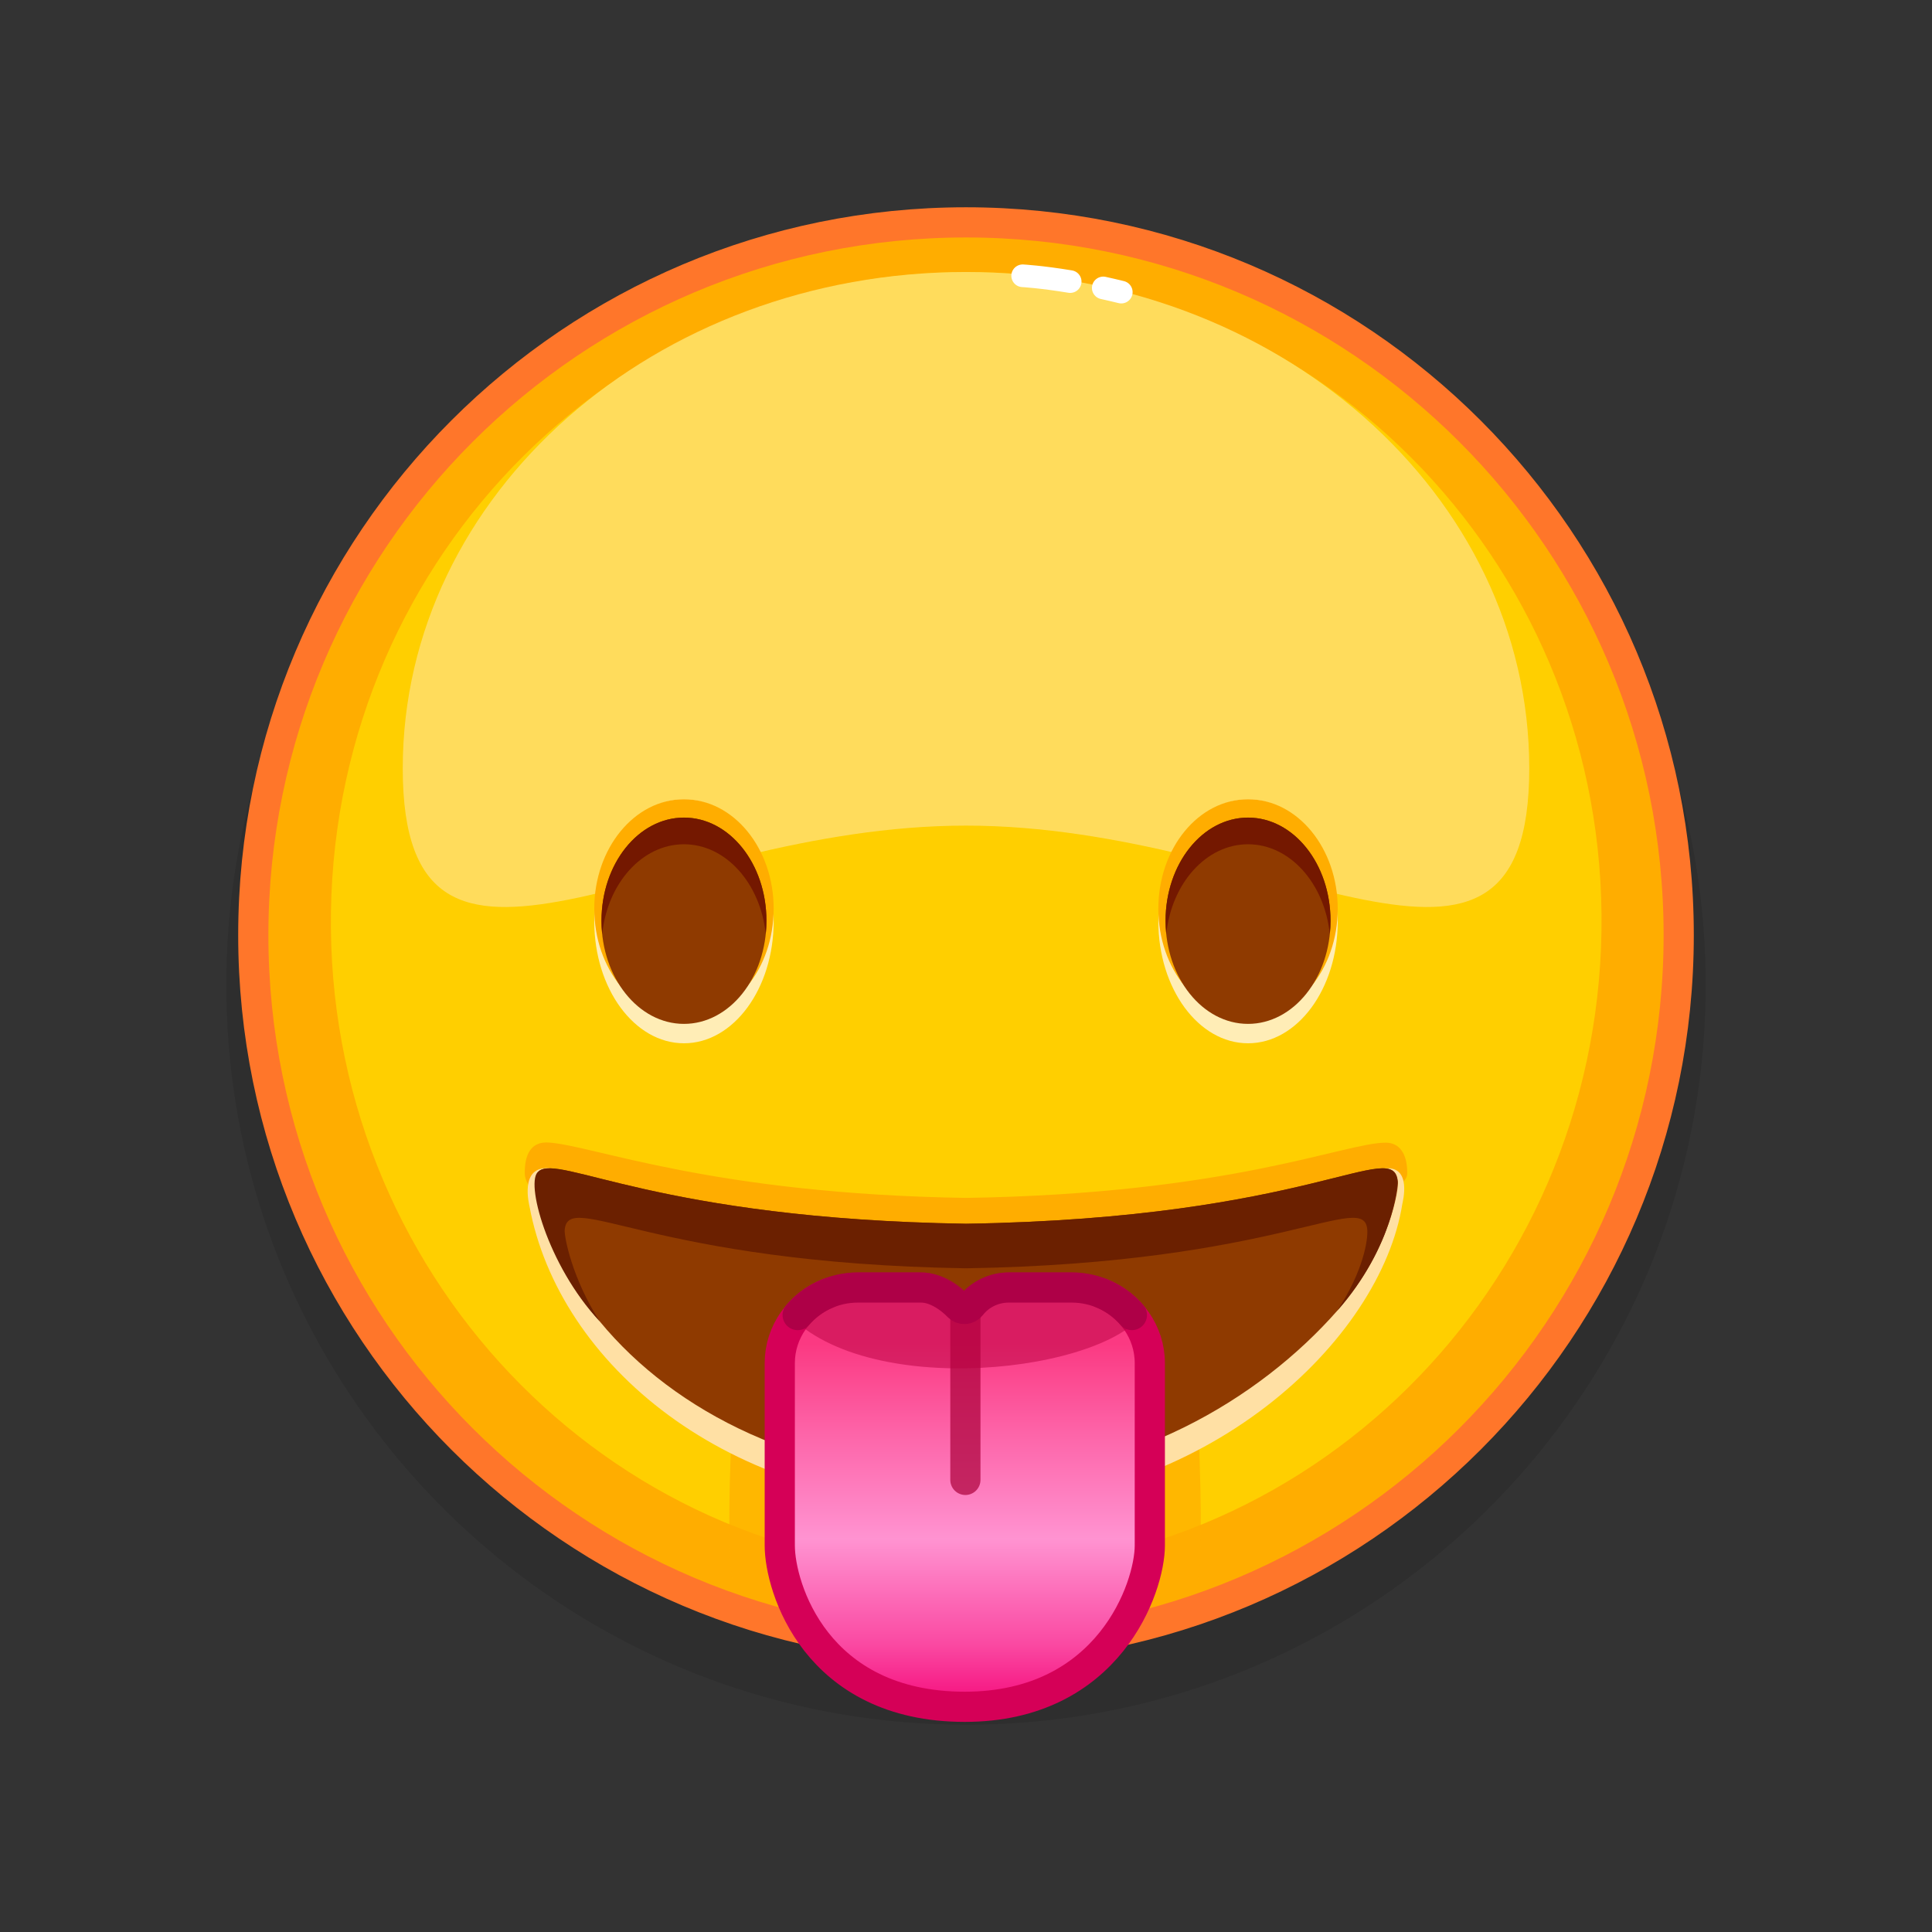 <svg xmlns="http://www.w3.org/2000/svg" viewBox="0 0 512 512" width="512" height="512" style="width: 100%; height: 100%; transform: translate3d(0,0,0);" preserveAspectRatio="xMidYMid meet"><rect x="0" y="0" width="512" height="512" fill="#333333" stroke="none"/><defs><clipPath id="__lottie_element_22688"><rect width="512" height="512" x="0" y="0"></rect></clipPath><linearGradient id="__lottie_element_22702" spreadMethod="pad" gradientUnits="userSpaceOnUse" x1="-1" y1="100" x2="-1" y2="199.748"><stop offset="0%" stop-color="rgb(251,57,130)"></stop><stop offset="25%" stop-color="rgb(253,102,170)"></stop><stop offset="52%" stop-color="rgb(255,147,209)"></stop><stop offset="80%" stop-color="rgb(250,73,162)"></stop><stop offset="100%" stop-color="rgb(245,0,116)"></stop></linearGradient></defs><g clip-path="url(#__lottie_element_22688)"><g style="display: block;" transform="matrix(1,0,0,1,256,256)" opacity="1"><g opacity="0.1" transform="matrix(1,0,0,1,0,0)"><path fill="rgb(0,0,0)" fill-opacity="1" d=" M196.025,5.045 C196.025,99.148 129.716,177.764 41.273,196.717 C27.966,199.569 14.158,201.069 0,201.069 C-22.627,201.069 -44.359,197.235 -64.581,190.182 C-141.114,163.488 -196.025,90.679 -196.025,5.045 C-196.025,-103.216 -108.261,-190.98 0,-190.98 C108.261,-190.98 196.025,-103.216 196.025,5.045z"></path></g><g opacity="1" transform="matrix(1,0,0,1,0,0)"><path fill="rgb(255,173,0)" fill-opacity="1" d=" M188.875,-8.194 C188.875,96.119 104.313,180.681 0,180.681 C-104.313,180.681 -188.875,96.119 -188.875,-8.194 C-188.875,-112.507 -104.313,-197.069 0,-197.069 C104.313,-197.069 188.875,-112.507 188.875,-8.194z"></path><path stroke-linecap="butt" stroke-linejoin="miter" fill-opacity="0" stroke-miterlimit="10" stroke="rgb(255,118,42)" stroke-opacity="1" stroke-width="8" d=" M188.875,-8.194 C188.875,96.119 104.313,180.681 0,180.681 C-104.313,180.681 -188.875,96.119 -188.875,-8.194 C-188.875,-112.507 -104.313,-197.069 0,-197.069 C104.313,-197.069 188.875,-112.507 188.875,-8.194z"></path></g><g opacity="1" transform="matrix(1,0,0,1,0,0)"><path fill="rgb(255,207,0)" fill-opacity="1" d=" M168.407,-9.242 C166.951,85.786 90.396,161.666 -2.582,160.241 C-95.56,158.816 -169.753,80.626 -168.296,-14.403 C-166.84,-109.432 -90.285,-185.312 2.693,-183.887 C95.671,-182.462 169.864,-104.271 168.407,-9.242z"></path></g><g opacity="0.9" transform="matrix(1,0,0,1,0,0)"><path fill="rgb(255,222,102)" fill-opacity="1" d=" M149.268,-52.384 C149.268,20.259 82.438,-37.205 0,-37.205 C-82.438,-37.205 -149.267,20.259 -149.267,-52.384 C-149.267,-125.027 -82.438,-183.916 0,-183.916 C82.438,-183.916 149.268,-125.027 149.268,-52.384z"></path></g><g opacity="1" transform="matrix(1,0,0,1,0,0)"><g opacity="1" transform="matrix(1,0,0,1,0,0)"><path stroke-linecap="round" stroke-linejoin="round" fill-opacity="0" stroke="rgb(255,255,255)" stroke-opacity="1" stroke-width="6" d=" M36.373,-179.697 C37.911,-179.362 39.506,-178.992 41.15,-178.586"></path></g><g opacity="1" transform="matrix(1,0,0,1,0,0)"><path stroke-linecap="round" stroke-linejoin="round" fill-opacity="0" stroke="rgb(255,255,255)" stroke-opacity="1" stroke-width="6" d=" M15.018,-182.916 C15.018,-182.916 19.885,-182.656 27.608,-181.378"></path></g></g></g><g style="display: block;" transform="matrix(1,0,0,1,256,256)" opacity="0.7"><g opacity="1" transform="matrix(1,0,0,1,0,0)"><path fill="rgb(255,173,0)" fill-opacity="1" d=" M60.357,99.82 C60.357,99.82 64.63,163.499 60.25,166.25 C24.197,179.681 -31.146,177.625 -60.833,165.917 C-65.123,162.149 -60.803,99.82 -60.803,99.82 C-60.803,87.42 60.357,87.42 60.357,99.82z"></path></g></g><g style="display: block;" transform="matrix(1,0,0,1,256,256)" opacity="1"><g opacity="1" transform="matrix(1,0,0,1,0,0)"><g opacity="1" transform="matrix(1,0,0,1,0,0)"><path fill="rgb(255,173,0)" fill-opacity="1" d=" M-116.928,55.021 C-117,50.054 -115.349,46.425 -110.525,46.784 C-98.3,47.695 -67.173,60.408 0,61.459 C70.257,60.359 100.106,46.893 111.185,46.818 C114.878,46.793 116.996,49.77 116.929,55.021 C116.935,73.88 -116.167,83.334 -116.928,55.021z"></path></g></g><g opacity="1" transform="matrix(1,0,0,1,0,0)"><g opacity="1" transform="matrix(1,0,0,1,0,0)"><path fill="rgb(255,224,164)" fill-opacity="1" d=" M115.64,62.998 C109.974,99.148 63.632,143.322 0,143.322 C-63.632,143.322 -107.995,105.128 -115.672,63.73 C-115.744,63.339 -118.423,52.957 -110.525,53.608 C-98.308,54.615 -67.173,68.337 0,69.388 C70.257,68.288 100.146,54.583 111.185,53.642 C118.244,53.04 115.701,62.606 115.64,62.998z"></path></g></g><g opacity="1" transform="matrix(1,0,0,1,0,0)"><g opacity="1" transform="matrix(1,0,0,1,0,0)"><path fill="rgb(143,58,0)" fill-opacity="1" d=" M98.393,91.346 C77.791,114.746 43.116,135.785 0.005,135.785 C-42.761,135.785 -77.225,118.293 -97.05,94.199 C-97.062,94.188 -97.072,94.177 -97.084,94.155 C-115.784,72.874 -113.345,54.503 -113.264,54.426 C-107.848,49.705 -81.767,67.02 0.005,68.303 C91.632,66.866 113.415,45.314 114.45,57.167 C114.712,58.457 112.639,75.165 98.393,91.346z"></path></g></g><g opacity="1" transform="matrix(1,0,0,1,0,0)"><path fill="rgb(107,32,0)" fill-opacity="1" d=" M98.393,91.346 C105.452,80.602 106.515,72.415 106.351,69.962 C105.63,59.165 83.364,78.807 0.005,80.112 C-83.365,78.807 -105.422,59.181 -106.353,69.962 C-106.486,71.728 -104.423,82.728 -97.084,94.155 C-111.021,79.243 -116.967,56.79 -113.264,54.426 C-107.848,49.705 -81.767,67.02 0.005,68.303 C91.632,66.866 113.342,45.293 114.377,57.146 C114.389,57.279 113.743,73.879 98.393,91.346z"></path></g></g><g style="display: block;" transform="matrix(1,0,0,1,256,256)" opacity="1"><g opacity="1" transform="matrix(1,0,0,1,0,0)"><path fill="url(#__lottie_element_22702)" fill-opacity="1" d=" M-36.577,86.739 C-44.061,89.767 -49.353,96.928 -49.353,105.226 C-49.353,105.226 -49.353,153.582 -49.353,153.582 C-49.353,164.597 -39.845,196.319 -0.319,196.319 C37.925,196.319 48.714,164.597 48.714,153.582 C48.714,153.582 48.714,105.226 48.714,105.226 C48.714,96.965 43.469,89.83 36.037,86.779"></path><path stroke-linecap="round" stroke-linejoin="round" fill-opacity="0" stroke="rgb(213,0,87)" stroke-opacity="1" stroke-width="8" d=" M-36.577,86.739 C-44.061,89.767 -49.353,96.928 -49.353,105.226 C-49.353,105.226 -49.353,153.582 -49.353,153.582 C-49.353,164.597 -39.845,196.319 -0.319,196.319 C37.925,196.319 48.714,164.597 48.714,153.582 C48.714,153.582 48.714,105.226 48.714,105.226 C48.714,96.965 43.469,89.83 36.037,86.779"></path></g><g opacity="0.7" transform="matrix(1,0,0,1,0,0)"><path stroke-linecap="round" stroke-linejoin="round" fill-opacity="0" stroke="rgb(171,0,59)" stroke-opacity="1" stroke-width="8" d=" M-0.162,92.485 C-0.162,92.485 -0.162,136.188 -0.162,136.188"></path></g><g opacity="0.5" transform="matrix(1,0,0,1,0,0)"><path fill="rgb(183,0,64)" fill-opacity="1" d=" M47.832,90.882 C38.653,107.625 -27.722,115.75 -48.394,90.882 C-43.956,84.561 -35.992,81.206 -28.468,81.206 C-28.468,81.206 -12.16,81.206 -12.16,81.206 C-7.891,81.206 -3.58,82.987 -0.456,86.021 C1.077,84.269 5.994,81.206 11.422,81.206 C11.422,81.206 27.897,81.206 27.897,81.206 C35.393,81.206 43.095,84.594 47.832,90.882z"></path></g><g opacity="1" transform="matrix(1,0,0,1,0,0)"><path stroke-linecap="round" stroke-linejoin="round" fill-opacity="0" stroke="rgb(174,0,71)" stroke-opacity="1" stroke-width="8" d=" M-44.605,92.506 C-40.796,88.051 -35.04,85.199 -28.628,85.199 C-28.628,85.199 -12.23,85.199 -12.23,85.199 C-6.829,85.009 -2.103,90.144 -2.103,90.144 C-1.189,91.181 0.484,91.129 1.328,90.039 C1.328,90.039 1.328,90.039 1.328,90.039 C3.686,86.993 7.393,85.199 11.33,85.199 C11.33,85.199 27.99,85.199 27.99,85.199 C34.4,85.199 40.154,88.049 43.963,92.502"></path></g></g><g style="display: block;" transform="matrix(1,0,0,1,256,256)" opacity="1"><g opacity="1" transform="matrix(1,0,0,1,0,0)"><g opacity="1" transform="matrix(1,0,0,1,0,0)"><path fill="rgb(255,237,182)" fill-opacity="1" d=" M-50.971,-11.853 C-50.971,6.005 -61.615,20.481 -74.743,20.481 C-87.872,20.481 -98.514,6.005 -98.514,-11.853 C-98.514,-29.711 -87.872,-44.188 -74.743,-44.188 C-61.615,-44.188 -50.971,-29.711 -50.971,-11.853z"></path></g><g opacity="1" transform="matrix(1,0,0,1,0,0)"><path fill="rgb(255,173,0)" fill-opacity="1" d=" M-50.971,-15.182 C-50.971,0.838 -61.615,13.824 -74.743,13.824 C-87.872,13.824 -98.514,0.838 -98.514,-15.182 C-98.514,-31.202 -87.872,-44.188 -74.743,-44.188 C-61.615,-44.188 -50.971,-31.202 -50.971,-15.182z"></path></g><g opacity="1" transform="matrix(1,0,0,1,0,0)"><path fill="rgb(143,58,0)" fill-opacity="1" d=" M-52.886,-11.996 C-52.886,3.101 -62.672,15.339 -74.743,15.339 C-86.814,15.339 -96.6,3.101 -96.6,-11.996 C-96.6,-27.093 -86.814,-39.331 -74.743,-39.331 C-62.672,-39.331 -52.886,-27.093 -52.886,-11.996z"></path></g><g opacity="1" transform="matrix(1,0,0,1,0,0)"><path fill="rgb(116,24,0)" fill-opacity="1" d=" M-52.883,-11.991 C-52.883,-10.791 -52.943,-9.612 -53.073,-8.452 C-54.453,-21.882 -63.633,-32.261 -74.743,-32.261 C-85.853,-32.261 -95.033,-21.882 -96.413,-8.452 C-96.543,-9.612 -96.603,-10.791 -96.603,-11.991 C-96.603,-27.091 -86.813,-39.331 -74.743,-39.331 C-62.673,-39.331 -52.883,-27.091 -52.883,-11.991z"></path></g></g><g opacity="1" transform="matrix(1,0,0,1,0,0)"><g opacity="1" transform="matrix(1,0,0,1,0,0)"><path fill="rgb(255,237,182)" fill-opacity="1" d=" M98.514,-11.853 C98.514,6.005 87.872,20.481 74.743,20.481 C61.614,20.481 50.971,6.005 50.971,-11.853 C50.971,-29.711 61.614,-44.188 74.743,-44.188 C87.872,-44.188 98.514,-29.711 98.514,-11.853z"></path></g><g opacity="1" transform="matrix(1,0,0,1,0,0)"><path fill="rgb(255,173,0)" fill-opacity="1" d=" M98.514,-15.182 C98.514,0.838 87.872,13.824 74.743,13.824 C61.614,13.824 50.971,0.838 50.971,-15.182 C50.971,-31.202 61.614,-44.188 74.743,-44.188 C87.872,-44.188 98.514,-31.202 98.514,-15.182z"></path></g><g opacity="1" transform="matrix(1,0,0,1,0,0)"><path fill="rgb(143,58,0)" fill-opacity="1" d=" M96.6,-11.996 C96.6,3.101 86.814,15.339 74.743,15.339 C62.672,15.339 52.886,3.101 52.886,-11.996 C52.886,-27.093 62.672,-39.331 74.743,-39.331 C86.814,-39.331 96.6,-27.093 96.6,-11.996z"></path></g><g opacity="1" transform="matrix(1,0,0,1,0,0)"><path fill="rgb(116,24,0)" fill-opacity="1" d=" M96.603,-11.991 C96.603,-10.791 96.543,-9.612 96.413,-8.452 C95.033,-21.882 85.853,-32.261 74.743,-32.261 C63.633,-32.261 54.453,-21.882 53.073,-8.452 C52.943,-9.612 52.883,-10.791 52.883,-11.991 C52.883,-27.091 62.673,-39.331 74.743,-39.331 C86.813,-39.331 96.603,-27.091 96.603,-11.991z"></path></g></g></g></g></svg>